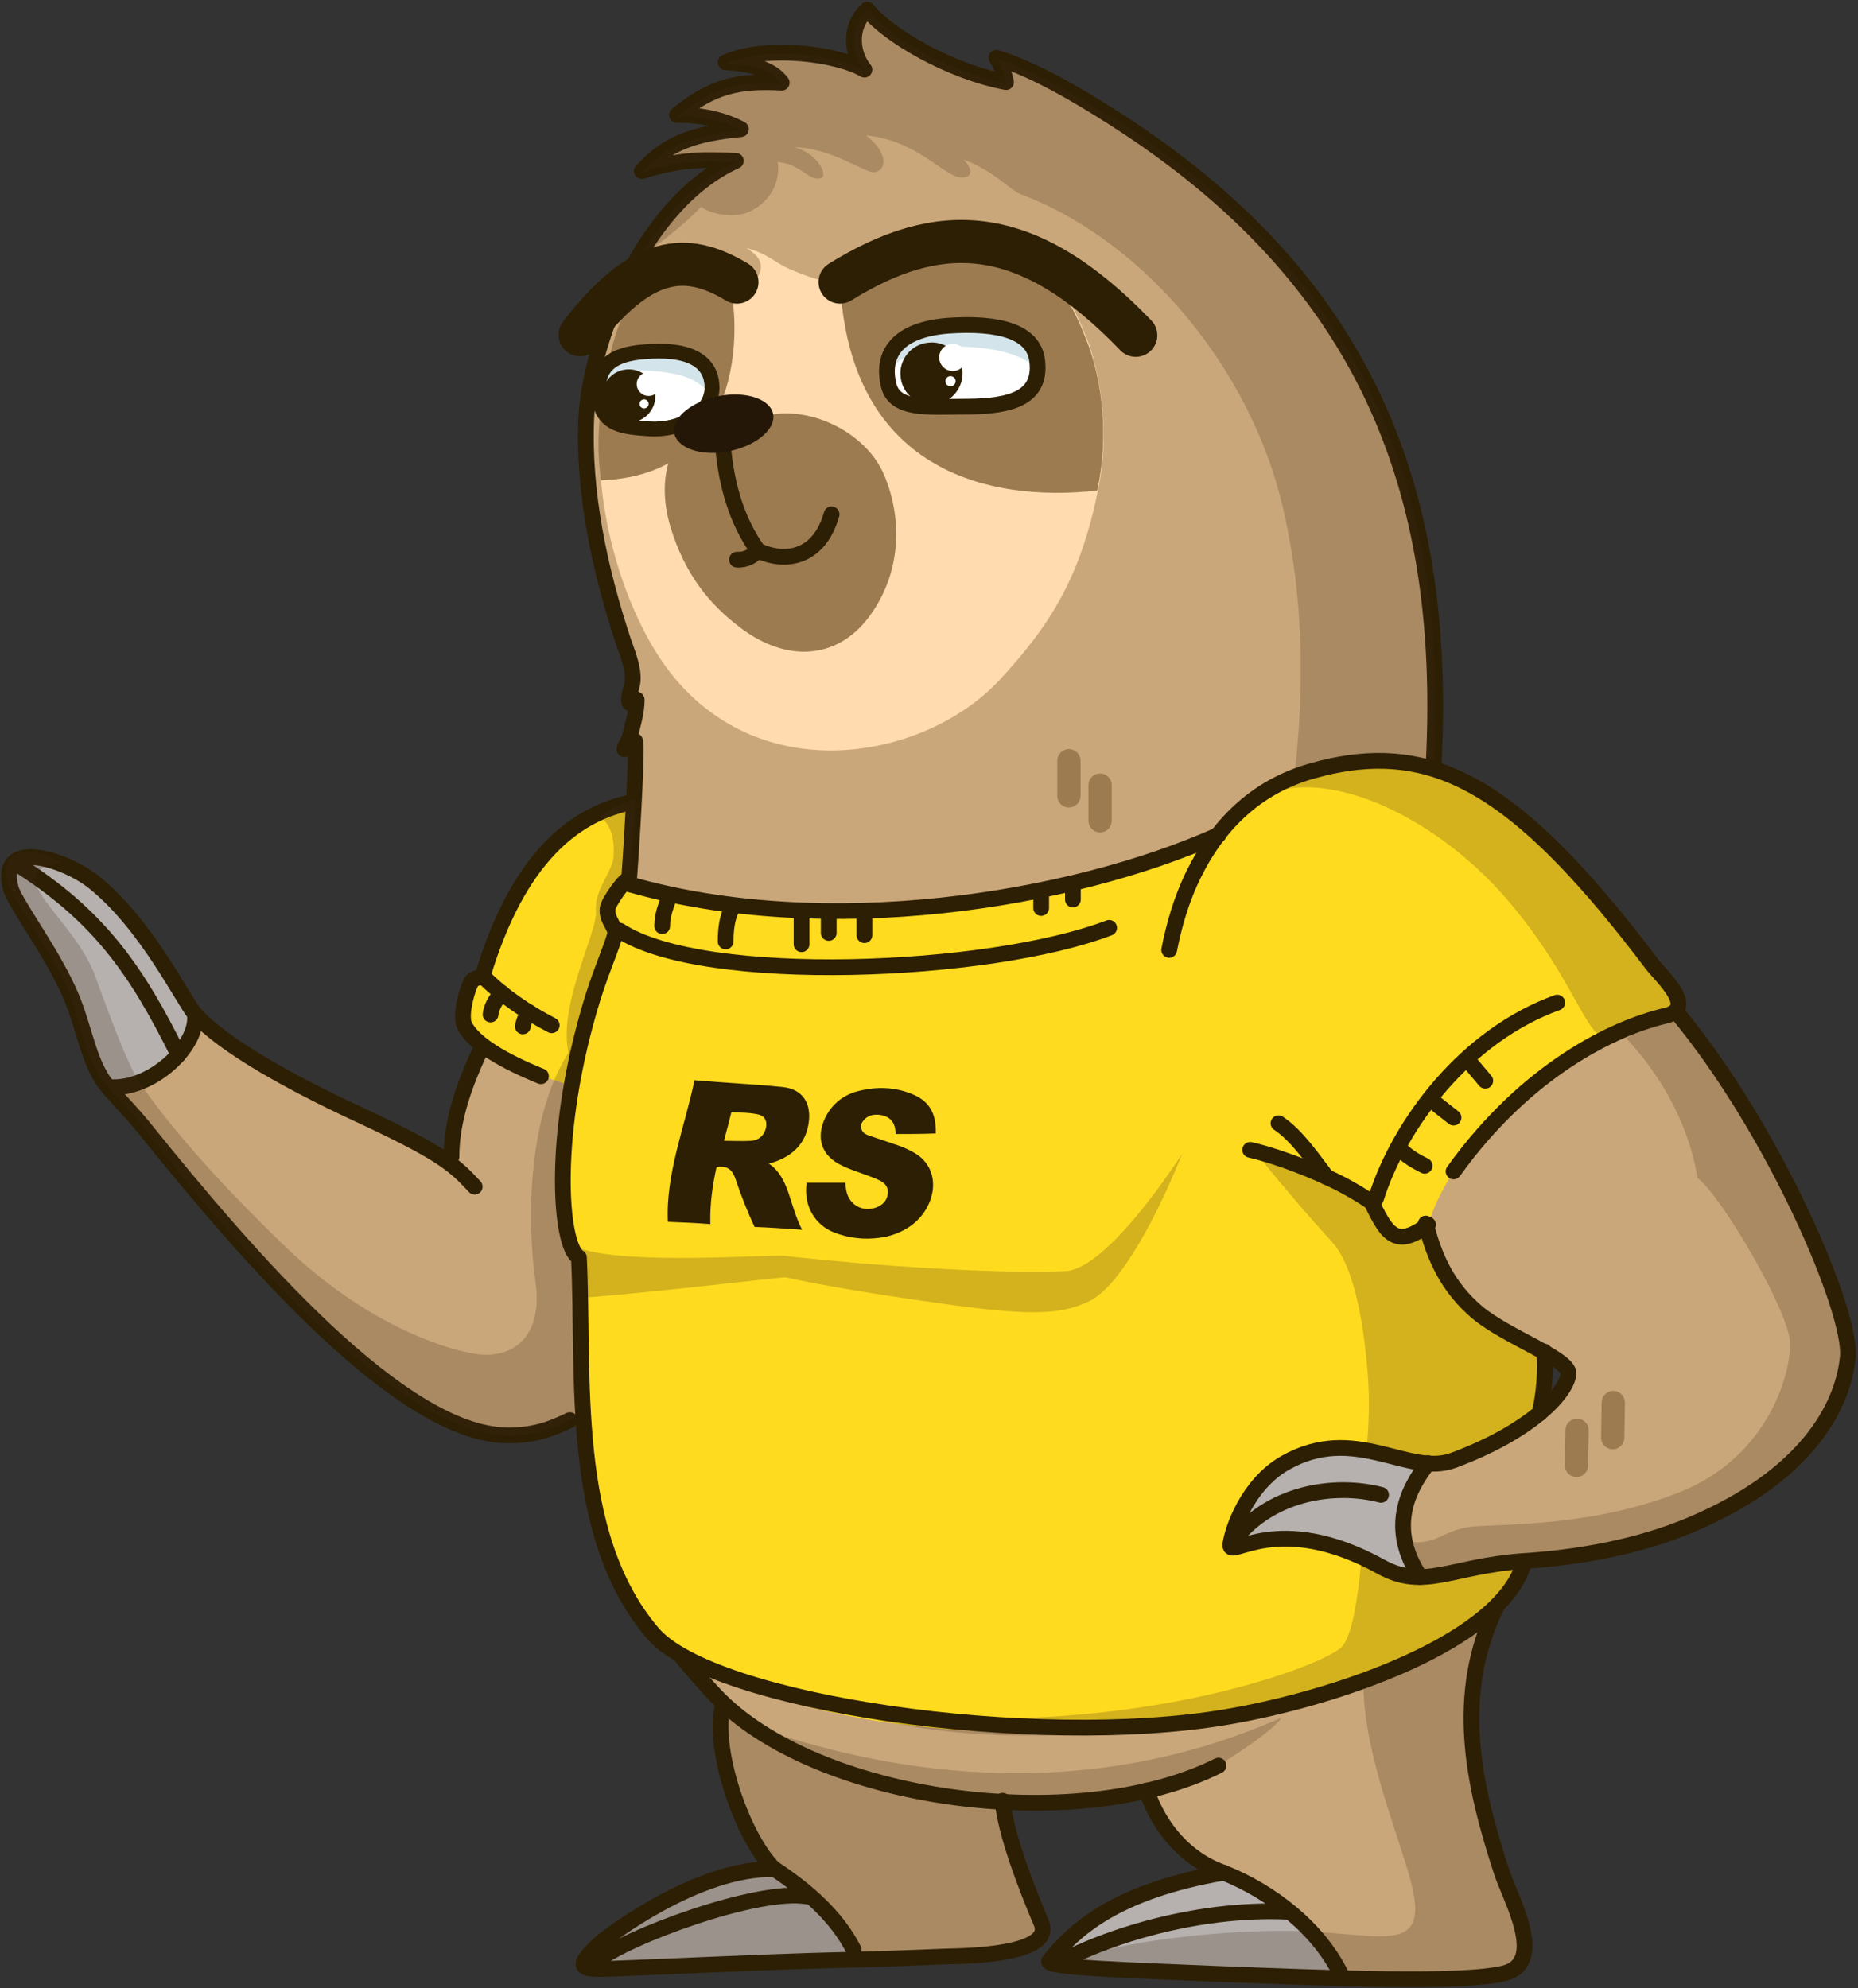 <svg width="328" height="351" viewBox="0 0 328 351" fill="none" xmlns="http://www.w3.org/2000/svg">
<rect x="0" y="0" width="328" height="351" fill="#333333" stroke="none"/>
<g clip-path="url(#clip0_281_2969)">
<path d="M295.8 178.5C297.9 176.5 293.3 172.3 291.7 170.3C276.1 149.6 264.5 139.2 252.9 135.7C248 134.2 243.2 134 238.1 134.7C236.1 135 234.1 135.4 232 136C224.4 138 218.9 142.3 215 147.4C188.8 158.9 145.4 166 111 156.1C111 155.9 111 155.7 111 155.5C110.8 154.1 107.9 158.4 107.3 159.7C106.3 161.7 108.5 163.6 108.4 164.7C108.3 166 106.1 170.9 104.5 176C97 200.2 98.6 220.1 102 222C102.3 228.9 102.8 236.6 103.8 244.6C106.3 263.6 111.9 284.2 126.1 299.3C126.6 299.8 127 300.3 127.5 300.7C125.5 308.3 130.8 324.5 136.5 330C123 329.6 106.9 342 105.8 343C101.1 347.3 102.6 347.6 105.8 347.6C109 347.6 135.1 346.3 148.8 346.1C154.4 346 161.2 345.7 166.8 345.5C170.2 345.4 186.1 345.3 183.6 339.6C180.7 332.8 177.3 323.5 176.9 318.2C185.6 318.7 194.3 318.1 202.1 316.3C204.4 322.9 209.3 328.5 215.8 330.8C196.8 334.1 189.5 340.8 185 346.4C184.4 347.6 199.2 348 215.5 348.7C234.4 349.4 257.4 350.4 265.2 348.6C273 346.8 266.4 335.3 264.9 330.7C259.9 315.3 256.6 299.3 263.8 283.9C266.4 281.4 268.2 278.7 269 275.9C278.5 275.3 289.1 273.4 298.7 269.4C318.6 261 325.3 249 326.2 239.9C327 231.8 313.1 199.4 295.8 178.5ZM271.8 249.5C272.6 246.1 272.9 242.1 272.6 238.7C275.2 240.2 277.1 241.5 276.9 242.6C276.7 244.3 275 246.8 271.8 249.5Z" fill="#CAA77A"/>
<path d="M138 214.599C120.2 232.899 106.9 253.599 89.7 253.399C71 253.199 42.2 221.099 25.5 199.199C23.5 196.599 21.3 194.399 19.3 192.199C15.8 188.199 15.5 183.599 12.7 176.599C11.2 172.899 2.3 158.999 1.5 156.099C-1 147.199 10 150.799 16.3 155.799C28.2 165.099 30.6 175.399 34.3 179.199C39.7 184.699 52 192.199 62.5 196.599C72.7 200.899 75.9 203.299 79.6 205.799C79.6 200.099 81.5 193.399 85.5 183.099C90.3 167.299 99.5 147.699 110.6 141.899L138 214.599Z" fill="#CAA77A"/>
<path d="M110.7 141.8C102.3 143.4 91.7 151.2 85.3 172.3C85.1 172.9 84.4 172.1 83.4 173.2C82.6 174.1 81.3 179.2 82.1 181C85 187.4 100.1 192.4 116.5 195C124.5 183.1 123.2 155 110.7 141.8Z" fill="#FFDB1F"/>
<path d="M19.3 192.3C15.9 188.4 15.1 183.3 12.9 176.9C10.4 169.6 2.4 158.9 1.6 156C-0.9 147.1 10.2 150.6 16.4 155.7C25.8 163.3 32.3 176 34.4 179.1C35.1 184.6 26.8 193 19.3 192.3Z" fill="#B6B1AE"/>
<path d="M34.4 179.1C35.1 184.6 26.7 192.6 19.2 191.9" stroke="#2D1F04" stroke-width="2.781" stroke-miterlimit="10" stroke-linecap="round" stroke-linejoin="round"/>
<path d="M2.6 152.3C17.7 161.7 24.3 171.7 31.5 186.2" stroke="#2D1F04" stroke-width="2.781" stroke-miterlimit="10" stroke-linecap="round" stroke-linejoin="round"/>
<path d="M85.2 172.3C88.8 175.9 93 178.7 97.4 181" stroke="#2D1F04" stroke-width="2.781" stroke-miterlimit="10" stroke-linecap="round" stroke-linejoin="round"/>
<path d="M88.6 175.3C87.3 176.6 86.7 178.1 86.6 179.1" stroke="#2D1F04" stroke-width="2.781" stroke-miterlimit="10" stroke-linecap="round" stroke-linejoin="round"/>
<path d="M93.4 178.7C92.9 179.2 92.4 180.5 92.3 181.2" stroke="#2D1F04" stroke-width="2.781" stroke-miterlimit="10" stroke-linecap="round" stroke-linejoin="round"/>
<path d="M100.6 250.7C96.7 252.6 93.8 253.4 89.7 253.4C71 253.4 44 222.2 25.5 199.2C23.5 196.7 21.3 194.5 19.3 192.2C15.8 188.2 15.2 182.6 12.8 176.5C9.6 168.6 2.7 159.7 1.9 156.8C-0.5 147.8 11.4 151.7 16.4 155.6C25.8 163 32.4 176.7 34.4 179C39.6 184.8 52.1 191.5 62.6 196.4C77.9 203.5 80.1 205.5 83.8 209.5" stroke="#2D1F04" stroke-width="2.781" stroke-miterlimit="10" stroke-linecap="round" stroke-linejoin="round"/>
<path d="M79.7 204.2C79.7 200.5 80.4 194.4 85.2 184.6" stroke="#2D1F04" stroke-width="2.781" stroke-miterlimit="10" stroke-linecap="round" stroke-linejoin="round"/>
<path d="M110.7 141.8C101.4 144 91.5 151.3 85.2 172.3C85 172.8 84.2 172.3 83.3 173.2C82.7 173.9 81.1 179.1 82 181C83.6 184.3 89.1 187.4 95.5 190" stroke="#2D1F04" stroke-width="2.781" stroke-miterlimit="10" stroke-linecap="round" stroke-linejoin="round"/>
<path opacity="0.23" d="M138 214.6C120.2 232.9 106.9 253.6 89.7 253.4C71 253.2 42.2 221.1 25.5 199.2C23.5 196.6 21.3 194.4 19.3 192.2C15.8 188.2 14.7 183 12.7 176.6C10.8 170.3 2.3 159 1.5 156.1C-0.5 148.9 6.3 149.6 10.8 152.3C-0.8 154 13 161.9 16.8 172.3C20.2 181.7 22.9 188.6 24.7 191.2C29.5 198.1 36.8 207 50.7 220.4C63.9 233 77.2 237.9 83.8 239C90.4 240.1 96 236.1 94.5 226.1C93.1 216.1 92.8 195.8 101.5 184.2L120.4 168L138 214.6Z" fill="#3F2719"/>
<path d="M113.4 30.2C120.1 28.2 123.3 28.1 130 28.4C113 36.1 104.2 61.3 103.6 73.7C103 86.9 106 100.7 110.1 113.1C110.8 115.2 111.9 117.7 111.8 120C111.8 121.1 110.9 122.9 111.2 124C111.3 124.5 112.6 123.1 112.5 123.6C112.5 125.7 111.8 128 111.3 130C111.1 130.7 109.9 132.7 110.5 132.2C110.7 132.1 111.5 130.4 112.2 130.8C112.6 131 111.2 151.5 111 156.1C141.3 164.2 186.1 166.2 227.3 151.6C235.5 137.5 246 135.4 253 134.8C255.3 95.8 247 53.3 196.6 21.1C189.9 16.8 182.1 12.3 175.8 10.4C177.1 12.4 177.5 14.7 177.5 14.7C167.5 12.8 156.5 6.4 153 1.9C149.8 4.8 150.1 9.5 152.5 12.5C148 9.8 135.4 8 128 11.2C133.2 11.5 136.3 12.6 137.9 14.8C130.5 14.4 125.7 15.3 119.4 20.5C123.7 20.4 128 21.5 130.7 23.1C123 23.6 118.1 25.1 113.4 30.2Z" fill="#CAA77A"/>
<path d="M107 65.9C108.8 57.3 112.9 47.7 118.6 46.401C122.1 45.6 125.3 47.3 128.4 49.1C131.2 50.7 133.6 50.001 134.2 48.001C134.7 46.2 133.7 45.001 131.8 43.8C135.4 44.7 136.5 46.2 139.4 47.501C144.2 49.6 146.9 50.001 148.2 49.8C151.9 49.001 155.6 45.501 158.9 44.2C173.6 38.6 184.8 41.001 192.1 60.401C193.7 64.8 196.1 74.701 194 85.701C190.9 101.7 185.5 110.3 176.4 120.1C162.2 135.3 129.5 140.3 114.5 112.9C107.4 100 103.7 82.001 107 65.9Z" fill="#FFDBAF"/>
<path d="M124.9 74.601C120.1 75.101 114.7 82.701 118.8 94.401C121.7 102.901 126.5 107.801 131.5 111.401C139.8 117.201 148.4 116.001 153.7 108.501C159.4 100.501 159.1 91.001 156.1 83.901C152.9 76.301 143.3 71.901 136.2 73.201L124.9 74.601Z" fill="#9D7B51"/>
<path d="M107 66C106.2 70.6 105 77 106.1 84.8C134.5 83.7 130 51.4 128.4 49.1C124.5 46.9 121.9 45.5 118.2 46.6C115.6 47.3 109.6 51.3 107 66Z" fill="#9D7B51"/>
<path d="M148.3 49.801C149.9 82.801 174.1 88.801 193.7 86.601C195.8 76.901 194.5 67.501 192.2 61.101C189.9 54.901 185.2 44.301 175.6 42.101C170.4 40.901 164 42.001 158.8 44.201C154.8 45.901 151.8 48.401 148.3 49.801Z" fill="#9D7B51"/>
<path d="M253.1 134.7C255.6 85.9 240.7 49 196.7 20.9C190 16.6 182.2 12.1 175.9 10.2C177.2 12.2 177.6 14.5 177.6 14.5C167.6 12.6 156.7 6.2 153.1 1.7C149.9 4.6 150.2 9.3 152.6 12.3C148.1 9.6 135.5 7.8 128.1 11C133.3 11.3 136.4 12.4 138 14.6C130.6 14.2 125.8 15.1 119.5 20.3C123.8 20.2 128.1 21.3 130.8 22.8C122.9 23.6 118 25 113.3 30.2C120 28.2 123.2 28.1 129.9 28.4C112.9 36.1 104.1 61.3 103.5 73.7C102.9 86.9 105.9 100.7 110 113.1C110.7 115.2 111.8 117.7 111.7 120C111.7 121.1 110.8 122.9 111.1 124C111.2 124.5 112.5 123.1 112.4 123.6C112.4 125.7 111.7 128 111.2 130C111 130.8 109.8 132.7 110.4 132.2C110.6 132.1 111.4 130.4 112.1 130.8C112.5 131 111.9 143.5 111 156.1" stroke="#2D1F04" stroke-width="2.781" stroke-miterlimit="10" stroke-linecap="round" stroke-linejoin="round"/>
<path d="M127.6 78.4C128.2 85.7 130.1 92 133.8 97.2C138.9 99.6 144.7 98.3 146.8 90.8" stroke="#2D1F04" stroke-width="2.781" stroke-miterlimit="10" stroke-linecap="round" stroke-linejoin="round"/>
<path d="M156.9 68.1C158 72.4 163.9 71.8 169.6 71.8C176.9 71.8 184 71.1 183.1 63.7C182.5 58.5 176.3 56.9 167.4 57.5C158.5 58.2 155.5 62.4 156.9 68.1Z" fill="white"/>
<path d="M156.6 66.101C159.4 61.801 164.8 60.801 171.7 61.301C177.6 61.701 181.3 63.201 183.2 65.301C183.2 64.801 183.2 64.301 183.1 63.801C182.5 58.501 176.3 57.001 167.4 57.601C159.5 58.201 156.3 61.401 156.6 66.101Z" fill="#D3E5EA"/>
<path d="M156.9 68.1C158 72.4 163.9 71.8 169.6 71.8C176.9 71.8 184 71.1 183.1 63.7C182.5 58.5 176.3 56.9 167.4 57.5C158.5 58.2 155.5 62.4 156.9 68.1Z" stroke="#2D1F04" stroke-width="2.781" stroke-miterlimit="10" stroke-linecap="round" stroke-linejoin="round"/>
<path d="M169.9 65.3C169.6 62.3 166.8 60.1 163.8 60.5C160.8 60.8 158.6 63.6 159 66.6C159.3 69.6 162.1 71.8 165.1 71.4C168.1 71 170.2 68.3 169.9 65.3Z" fill="#2D1F04"/>
<path d="M168.2 65.5C169.525 65.5 170.6 64.426 170.6 63.1C170.6 61.775 169.525 60.7 168.2 60.7C166.875 60.7 165.8 61.775 165.8 63.1C165.8 64.426 166.875 65.5 168.2 65.5Z" fill="white"/>
<path d="M167.8 68.2C168.297 68.2 168.7 67.797 168.7 67.3C168.7 66.803 168.297 66.4 167.8 66.4C167.303 66.4 166.9 66.803 166.9 67.3C166.9 67.797 167.303 68.2 167.8 68.2Z" fill="white"/>
<path d="M148.3 49.8C165.7 39 181.2 39.1 200.5 59.2" stroke="#2D1F04" stroke-width="7.6" stroke-miterlimit="10" stroke-linecap="round" stroke-linejoin="round"/>
<path opacity="0.23" d="M253.1 134.7C251.1 135 249.1 135.4 247 136C236.2 138.9 229.7 146.3 225.8 154.2C230 132.7 231.5 110.9 226.4 89.3C221 66.3 203.2 43 180 34.2C178.6 33.7 174.9 29.8 170.1 28.2C172 30.1 171.5 31.6 169.4 31.3C166.3 30.8 161.8 24.8 152.9 23.9C157.3 27.4 156.2 30.3 154.3 30.4C152.6 30.5 146.7 26.1 140.3 26C144.6 27.2 146.3 31.2 144.8 31.5C142.6 31.9 141.5 29 137.3 28.6C137.8 32.1 136 35.8 132 37.5C129.3 38.6 125.1 37.7 123.8 36.5C120.4 40 116.9 42.6 112.7 45.7C117 38.4 122.7 31.9 130 28.6C123.3 28.3 120.1 28.3 113.4 30.4C118.1 25.2 123 23.8 130.9 23C128.2 21.4 123.9 20.4 119.6 20.5C125.9 15.3 130.7 14.3 138.1 14.8C136.5 12.6 133.4 11.5 128.2 11.2C135.6 8 148.2 9.9 152.7 12.5C150.3 9.6 150 4.8 153.2 1.9C156.7 6.4 167.7 12.8 177.7 14.7C177.7 14.7 177.3 12.4 176 10.4C182.3 12.4 190.1 16.9 196.8 21.1C240.7 49 255.6 86 253.1 134.7Z" fill="#3F2719"/>
<path d="M188.7 134.3V140.5" stroke="#9D7B51" stroke-width="4.107" stroke-miterlimit="10" stroke-linecap="round" stroke-linejoin="round"/>
<path d="M194.2 138.6V144.9" stroke="#9D7B51" stroke-width="4.107" stroke-miterlimit="10" stroke-linecap="round" stroke-linejoin="round"/>
<path d="M236.7 349.2C234 349.1 231.2 349 228.4 348.9C227.1 348.9 225.8 348.8 224.5 348.8C221.5 348.7 218.5 348.6 215.6 348.5C215.2 348.5 214.7 348.5 214.3 348.4C214 348.4 213.7 348.4 213.4 348.4C211.8 348.3 210.3 348.3 208.8 348.2C208.5 348.2 208.1 348.2 207.8 348.2C205.1 348.1 202.4 348 200 347.9C199.6 347.9 199.3 347.9 198.9 347.9C198.5 347.9 198.1 347.9 197.7 347.8C197.2 347.8 196.7 347.7 196.3 347.7C195.8 347.7 195.4 347.6 194.9 347.6C194.4 347.6 193.9 347.5 193.4 347.5C192.9 347.5 192.4 347.4 191.9 347.4C191 347.3 190.1 347.3 189.3 347.2C188.9 347.2 188.6 347.1 188.2 347.1H188.1C187.8 347.1 187.5 347 187.3 347C187.1 347 186.9 346.9 186.8 346.9C186.7 346.9 186.6 346.9 186.6 346.9C186.2 346.8 185.9 346.8 185.7 346.7C185.6 346.7 185.6 346.6 185.5 346.6C185.4 346.6 185.4 346.5 185.3 346.5L185.2 346.4C185.2 346.3 185.2 346.3 185.2 346.2C185.8 345.4 186.5 344.6 187.3 343.8C187.6 343.5 187.8 343.2 188.1 343C188.4 342.7 188.7 342.4 189 342.2C189.3 341.9 189.6 341.7 189.9 341.4C192 339.6 194.7 337.7 198.1 336.1C198.7 335.8 199.3 335.5 200 335.2C200.1 335.2 200.1 335.1 200.2 335.1C200.5 335 200.8 334.8 201.2 334.7C201.6 334.5 202.1 334.3 202.6 334.2C203 334 203.4 333.9 203.9 333.8C204.2 333.7 204.5 333.6 204.9 333.5C205.3 333.4 205.6 333.3 206 333.2C206.2 333.1 206.5 333.1 206.7 333C207 332.9 207.3 332.8 207.6 332.7C207.9 332.6 208.2 332.5 208.5 332.5C209.5 332.2 210.6 332 211.7 331.7C212.3 331.6 212.8 331.5 213.4 331.3C214.3 331.1 215.1 331 216.1 330.8C224.2 333.9 232.7 339.9 236.7 349.2Z" fill="#B6B1AE"/>
<path d="M151.2 346.001C150.5 346.001 149.7 346.001 149 346.101C135.3 346.301 109.2 347.701 106 347.701C104.7 347.701 103.6 347.601 103.2 347.301C102.7 346.901 103 346.101 104.6 344.401C104.7 344.301 104.8 344.201 104.9 344.101C105 344.001 105.1 343.901 105.2 343.801C105.4 343.601 105.7 343.301 105.9 343.101C107 342.101 123.2 329.601 136.6 330.101C142.3 333.701 148.1 339.201 151.2 346.001Z" fill="#B6B1AE"/>
<path d="M293.7 179.4C281.7 180.6 257.6 198.4 252.1 216.2C252.1 216.3 251.9 216.3 251.9 216.4C253.4 222.2 255.8 227.4 260.9 231.7C264.1 234.4 269.1 236.7 272.7 238.7C272.8 241.9 272.5 246.2 271.9 249.4C268.5 252.2 263.5 255.2 256.7 257.8C255.2 258.3 253.7 258.5 252.1 258.3C252 258.3 251.9 258.3 251.7 258.3C251.6 258.3 251.4 258.3 251.3 258.3C248.6 258 245.8 257.1 242.8 256.4C242.2 256.3 241.6 256.1 240.9 256C240.6 256 240.4 255.9 240.1 255.9C239.8 255.8 239.4 255.8 239.1 255.8H239C238.8 255.8 238.6 255.8 238.4 255.8C238.2 255.8 238 255.8 237.8 255.8C234.4 255.6 230.8 256.2 226.8 258.5C220.2 262.3 217.5 270.3 217.2 272.9C217 275.1 222.5 269.7 234.3 272.9C235 273.1 235.7 273.3 236.5 273.6C238 274.1 239.6 274.7 241.3 275.5C241.7 275.7 242.1 275.9 242.6 276.1C243 276.3 243.5 276.6 243.9 276.8C244.2 277 244.5 277.1 244.8 277.3C245.1 277.4 245.4 277.6 245.7 277.7C245.8 277.8 246 277.8 246.1 277.9C246.7 278.1 247.2 278.3 247.8 278.4C248 278.5 248.3 278.5 248.5 278.5C249.3 278.6 250 278.7 250.8 278.7C255.4 278.6 260.4 276.5 268.9 275.9H269C265.1 290.1 235.5 300.2 216.6 303.4C199.8 306.2 173 307.1 152.4 303.4C131.4 299.6 119.6 293.4 115.2 288.6C100.6 273 103 240.7 102.2 222.3C98.9 220.3 97.5 200.4 104.7 176.3C106.2 171.2 108.4 166.2 108.6 165C108.7 163.9 106.6 162.1 107.5 160C108.2 158.5 111.6 153.5 111.1 156.4C146 166.4 188.7 158.7 215.1 147.7C219 142.6 224.5 138.3 232.1 136.3C234.2 135.7 236.2 135.3 238.2 135C255.5 132.5 269.6 141.1 291.8 170.5C293.6 172.6 299.9 178.2 293.7 179.4Z" fill="#FFDB1F"/>
<path d="M122.6 190.7C128.2 191.2 133.2 191.4 138.1 191.9C142.1 192.3 143.1 195.2 142.8 197.9C142.4 201.6 140.2 204 136.5 205.2C136.3 205.3 136.1 205.3 135.7 205.4C139.4 207.9 139.3 212.7 141.6 217.1C138.6 216.9 136 216.7 133.2 216.6C131.9 213.8 130.8 211 129.9 208.3C129.4 206.8 128.7 205.7 126.5 206C125.8 209.2 125.3 212.5 125.4 216.1C122.8 215.9 120.4 215.8 117.9 215.7C117.5 207.2 120.9 198.9 122.6 190.7ZM129.1 196.4C128.7 198 128.3 199.6 127.8 201.4C129.5 201.4 131 201.5 132.6 201.4C134 201.3 134.9 200.4 135.2 199.2C135.5 197.9 135 196.9 133.6 196.7C132.2 196.4 130.7 196.4 129.1 196.4ZM160.9 193.1C157.9 191.9 154.8 191.8 151.6 192.6C148.2 193.4 145.9 195.9 145.1 198.9C144.4 201.7 145.4 204.1 148.3 205.6C149.8 206.4 151.5 206.9 153.1 207.5C153.9 207.8 154.7 208.1 155.5 208.5C156.4 209 156.9 209.8 156.7 210.9C156.5 212.1 155.7 212.8 154.6 213.2C152.2 214 149.9 212.7 149.4 210.2C149.3 209.7 149.3 209.3 149.2 208.8C146.8 208.8 144.6 208.8 142.4 208.8C141.8 212.9 143.9 216.3 147.3 217.6C149.9 218.6 152.6 218.9 155.4 218.5C157.1 218.3 159 217.6 160.5 216.6C165.2 213.5 166.7 206.4 161.2 203.4C160.3 202.9 159.4 202.5 158.5 202.2C156.8 201.6 155.2 201.1 153.5 200.5C152.6 200.2 151.9 199.8 152 198.5C152.7 197.1 153.8 196.7 155.1 196.8C157.1 197 158.1 198.1 158.1 200.2C160.4 200.2 162.7 200.2 165.2 200.1C165.3 196.5 164 194.3 160.9 193.1Z" fill="#2D1F04"/>
<path opacity="0.23" d="M183.9 341.5C183.8 341.6 183.8 341.7 183.7 341.9C183.6 342.1 183.4 342.4 183.1 342.6C182.9 342.8 182.6 343 182.3 343.2C182.1 343.3 182 343.4 181.8 343.5C181.3 343.7 180.8 343.9 180.2 344.1C178.9 344.5 177.5 344.8 176 345C175.8 345 175.5 345.1 175.3 345.1C175.1 345.1 174.8 345.2 174.6 345.2C174.4 345.2 174.1 345.3 173.9 345.3C172.2 345.5 170.6 345.5 169.3 345.6C169.1 345.6 169 345.6 168.8 345.6C168.7 345.6 168.6 345.6 168.5 345.6C168.4 345.6 168.2 345.6 168.1 345.6C167.7 345.6 167.4 345.6 167.2 345.6C166.9 345.6 166.6 345.6 166.3 345.6C166 345.6 165.7 345.6 165.4 345.6C164.6 345.6 163.7 345.7 162.9 345.7C162.2 345.7 161.6 345.8 160.9 345.8C160.4 345.8 159.9 345.8 159.5 345.9C158.4 345.9 157.3 346 156.2 346C154.6 346.1 153 346.1 151.5 346.1C150.8 346.1 150 346.1 149.3 346.2C135.6 346.4 109.5 347.8 106.3 347.8C106.1 347.8 105.9 347.8 105.7 347.8C105.6 347.8 105.4 347.8 105.3 347.8C105.2 347.8 105.2 347.8 105.1 347.8C105 347.8 105 347.8 104.9 347.8C104.7 347.8 104.5 347.8 104.4 347.7C104.3 347.7 104.3 347.7 104.2 347.7C104.1 347.7 104 347.7 104 347.6C104 347.6 104 347.6 103.9 347.6H103.8C103.7 347.6 103.7 347.6 103.7 347.5C103.6 347.5 103.6 347.4 103.6 347.4L103.5 347.3C103.4 347.2 103.4 347 103.4 346.8V346.7C103.4 346.6 103.5 346.5 103.5 346.4C103.5 346.4 103.5 346.4 103.5 346.3C103.5 346.3 103.5 346.2 103.6 346.2C103.6 346.1 103.7 346.1 103.7 346C103.8 345.9 103.8 345.8 103.9 345.7L104 345.6C104.1 345.5 104.3 345.3 104.4 345.1C104.5 345 104.6 344.9 104.6 344.8C104.7 344.7 104.8 344.6 104.9 344.5C105 344.4 105.1 344.3 105.2 344.2C105.3 344.1 105.4 344 105.5 343.9C105.7 343.7 106 343.4 106.2 343.2C106.2 343.2 106.2 343.2 106.3 343.1C106.3 343.1 106.3 343.1 106.4 343L106.5 342.9L106.6 342.8C106.8 342.6 107.1 342.4 107.5 342.1L107.6 342L107.7 341.9C109.9 340.3 114.2 337.3 119.4 334.7C119.5 334.6 119.7 334.6 119.8 334.5C120.8 334 121.9 333.5 122.9 333.1C123.1 333 123.2 333 123.4 332.9C123.5 332.9 123.5 332.9 123.5 332.8C124.1 332.6 124.7 332.3 125.4 332.1C126.3 331.8 127.2 331.5 128.1 331.2C128.4 331.1 128.7 331 128.9 331C129.7 330.8 130.5 330.6 131.4 330.4C131.5 330.4 131.5 330.4 131.6 330.4C131.6 330.4 131.6 330.4 131.7 330.4C131.9 330.4 132.1 330.3 132.4 330.3C132.5 330.3 132.6 330.3 132.7 330.3C132.8 330.3 132.8 330.3 132.9 330.3C133 330.3 133 330.3 133.1 330.3C133.3 330.3 133.5 330.2 133.7 330.2C133.8 330.2 133.9 330.2 134 330.2C134.3 330.2 134.7 330.1 135 330.1C135.4 330.1 135.8 330.1 136.1 330.1C136.3 330.1 136.6 330.1 136.8 330.1C136.7 330 136.5 329.8 136.3 329.6C135.7 329 135.1 328.2 134.5 327.4C129.7 320.4 125.8 307.3 127.8 300.7C138.8 310.5 158 316.8 177.1 317.9V318C177.4 322.2 179.6 328.9 182 334.9C182.4 336.1 182.9 337.2 183.3 338.2C183.5 338.6 183.7 339.1 183.8 339.5C184.1 340.3 184.1 341 183.9 341.5Z" fill="#3F2719"/>
<path opacity="0.23" d="M268.3 346.4C268.1 346.7 267.9 346.9 267.7 347.1C267.1 347.7 266.3 348.1 265.3 348.3C260.3 349.5 249.1 349.5 236.7 349.1C236.5 349.1 236.4 349.1 236.2 349.1C235.1 349.1 233.9 349 232.7 349C230.4 348.9 228.1 348.8 225.8 348.8C225.2 348.8 224.7 348.8 224.1 348.7C223.5 348.7 222.9 348.7 222.2 348.6C221.4 348.6 220.6 348.5 219.8 348.5C218.4 348.4 217 348.4 215.6 348.3C214.5 348.3 213.5 348.2 212.5 348.2C212.1 348.2 211.6 348.2 211.2 348.1H211.1C210.9 348.1 210.7 348.1 210.5 348.1C210 348.1 209.5 348.1 209.1 348C207.6 347.9 206.2 347.9 204.8 347.8C204.5 347.8 204.2 347.8 203.9 347.8C203.8 347.8 203.7 347.8 203.6 347.8C203.4 347.8 203.2 347.8 202.9 347.8C202.2 347.8 201.6 347.7 201 347.7C200.7 347.7 200.4 347.7 200.2 347.7C199.9 347.7 199.5 347.7 199.2 347.7C198.1 347.7 197.1 347.6 196.2 347.6C196 347.6 195.8 347.6 195.6 347.6C195.4 347.6 195.3 347.6 195.1 347.6C195 347.6 186.8 346.8 186.7 346.8C199.3 341.8 221.2 340.4 231.6 341H231.7C236.3 341.3 240 341.7 242 341.8C249 342.1 251.6 340.5 248.6 330.5C245.8 321.1 240.5 307.9 240.7 296.7C248 294.1 256.9 290.8 264.3 283.4C256.3 298.7 260.6 316.1 265.2 330.3C266.2 334.2 270.7 342.4 268.3 346.4Z" fill="#3F2719"/>
<path opacity="0.23" d="M215.1 311.7C218.2 309.7 224.4 305.8 226.3 303.2C189.3 319.6 154.3 312.1 133.8 305C152.7 315.6 168.2 318.2 182.8 318.2C197.4 318.1 206.9 315 215.1 311.7Z" fill="#3F2719"/>
<path opacity="0.23" d="M102.9 229.1C115.3 228.2 138.2 225.4 138.7 225.5C139.2 225.6 145.6 227.1 159.1 229.1C179.8 232.2 186.3 232.6 192.3 229.7C196.6 227.7 202.7 218.5 208.7 203.7C200.2 216.5 192.7 224.2 188.1 224.4C171.1 225.1 141.9 222.2 138.6 221.7C136.2 221.4 111 223.4 102.4 220.4" fill="#3F2719"/>
<path opacity="0.23" d="M269 275.6C268.5 276.7 267.9 278.1 267.5 279.2C264.1 288 240.5 300 205.3 304.7C181.6 307.9 162.7 306.6 144.1 300.8C193.9 309.3 233.2 294.4 236.8 290.8C238.7 288.9 239.7 282.3 240.4 274.8C242.2 275.7 244.1 276.6 245.6 277.4C251.5 280.5 260.2 275.6 269 275.6Z" fill="#3F2719"/>
<path opacity="0.23" d="M271.7 249.5C265.8 254.3 258.3 257.1 256.5 257.8C252 259.5 247 257.1 241.2 256.1C241.7 251.8 241.8 247.2 241.5 243.1C240.9 235.5 239.5 224 235.1 219.2C230.7 214.4 224.9 207.6 221.6 203.3C233 206 237.4 209.3 241.9 212.2C243.3 215.8 245.9 221.4 251.8 216.5C253.3 222.3 255.7 227.4 260.8 231.7C261.4 232.2 271.9 238.2 272.6 238.7C272.7 243.7 272.2 246 271.7 249.5Z" fill="#3F2719"/>
<path opacity="0.23" d="M293.9 179.4C291 180.8 287 181.3 284.5 182.8C280.2 185.1 279 173.8 265.8 158.5C253 143.8 233 134.4 221.5 141.3C224.5 139 228.1 137.2 232.3 136.1C239.1 134.3 245.3 133.8 251.4 135.3C263.5 138.2 275.6 148.6 292 170.4C293.7 172.6 299.6 176.7 293.9 179.4Z" fill="#3F2719"/>
<path opacity="0.23" d="M326.2 239.8C325.4 247.6 320.3 257.7 306 265.7C305.9 265.8 305.9 265.8 305.8 265.8C305.3 266.1 304.7 266.4 304.2 266.7C304.1 266.7 304.1 266.8 304 266.8C303 267.3 301.9 267.9 300.8 268.4C300.2 268.7 299.6 268.9 299 269.2C289.4 273.2 278.6 275 269.1 275.7C261.3 276.2 256.5 278.1 252.2 278.4C251.8 278.4 251.3 278.5 250.9 278.5C248.8 278.5 246.7 278 244.4 276.7C237.7 273 232.3 271.9 228.1 271.8C227.6 271.8 227 271.8 226.6 271.8C222.1 271.9 219.3 273.3 218.2 273.4C217.9 273.4 217.8 273.2 217.9 272.9C217.9 272.7 217.9 272.5 218 272.3C227.8 264.7 240.6 269.4 246.5 271.5C253.1 273.9 254.2 270 260 269.5C265.8 269 281.5 269.5 296.8 263.3C312.1 257.1 316.2 242.5 316 237C315.8 231.4 303.8 211 299.7 208C298.1 198.6 293.5 190.2 287.1 183.3C289.3 182 291.8 180.8 294.4 179.6C294.4 179.6 294.5 179.6 294.5 179.5C295.2 179.3 295.7 179.1 296 178.8C313.2 199.5 327 231.9 326.2 239.8Z" fill="#3F2719"/>
<path opacity="0.23" d="M105.8 144.101C108.1 145.601 108.5 148.601 108.3 151.301C108.1 154.001 104.9 157.001 105.2 160.901C105.6 164.801 96.6 180.801 101.5 188.701C102.8 182.701 104.9 174.901 106.5 170.701C108.1 166.501 108.8 165.801 108.6 164.601C108.4 163.401 107.1 162.201 107.3 160.901C107.5 159.601 109 156.501 110.9 155.101C111.5 151.801 112 145.301 112.2 141.101C108.7 142.201 107.6 142.901 105.8 144.101Z" fill="#3F2719"/>
<path d="M284.8 247.601L284.7 253.801" stroke="#9D7B51" stroke-width="4.107" stroke-miterlimit="10" stroke-linecap="round" stroke-linejoin="round"/>
<path d="M278.4 252.501L278.3 258.701" stroke="#9D7B51" stroke-width="4.107" stroke-miterlimit="10" stroke-linecap="round" stroke-linejoin="round"/>
<path d="M111.1 156.1C111.6 153.3 108.1 158.3 107.5 159.7C106.5 161.7 108.7 163.6 108.6 164.7C108.5 166 106.3 170.9 104.7 176C97.2 200.2 98.8 220.1 102.2 222C103.2 242.8 100.3 270.8 115.2 288.3C125.7 300.7 182.6 308.9 216.6 303.1C235.6 299.9 265.4 289.9 269.1 275.6" stroke="#2D1F04" stroke-width="2.781" stroke-miterlimit="10" stroke-linecap="round" stroke-linejoin="round"/>
<path d="M215.1 311.7C189.7 324.4 143.8 317.8 126.3 299.3C124.2 297.1 120.6 292.9 120.2 292.3" stroke="#2D1F04" stroke-width="2.781" stroke-miterlimit="10" stroke-linecap="round" stroke-linejoin="round"/>
<path d="M111.1 156.1C145.7 166 188.9 159.1 215.1 147.4" stroke="#2D1F04" stroke-width="2.781" stroke-miterlimit="10" stroke-linecap="round" stroke-linejoin="round"/>
<path d="M195.8 163.8C174.7 171.9 124.2 174 109.4 164.3" stroke="#2D1F04" stroke-width="2.781" stroke-miterlimit="10" stroke-linecap="round" stroke-linejoin="round"/>
<path d="M118.1 158.4C117.5 160.2 116.9 161.5 116.9 163.5" stroke="#2D1F04" stroke-width="2.781" stroke-miterlimit="10" stroke-linecap="round" stroke-linejoin="round"/>
<path d="M129.1 160.601C128.3 162.201 128.1 164.401 128.1 166.201" stroke="#2D1F04" stroke-width="2.781" stroke-miterlimit="10" stroke-linecap="round" stroke-linejoin="round"/>
<path d="M141.5 161.8V166.7" stroke="#2D1F04" stroke-width="2.781" stroke-miterlimit="10" stroke-linecap="round" stroke-linejoin="round"/>
<path d="M152.6 161.7V162.4V162.9V163.6V164.1V164.6V165.1" stroke="#2D1F04" stroke-width="2.781" stroke-miterlimit="10" stroke-linecap="round" stroke-linejoin="round"/>
<path d="M146.3 162.3V162.8V163.3V163.8V164.2V164.7" stroke="#2D1F04" stroke-width="2.781" stroke-miterlimit="10" stroke-linecap="round" stroke-linejoin="round"/>
<path d="M183.8 157.9V158.4V158.9V159.8V160.3" stroke="#2D1F04" stroke-width="2.781" stroke-miterlimit="10" stroke-linecap="round" stroke-linejoin="round"/>
<path d="M189.4 156.8V157.6V158.3V158.8" stroke="#2D1F04" stroke-width="2.781" stroke-miterlimit="10" stroke-linecap="round" stroke-linejoin="round"/>
<path d="M187.4 346.2C195.5 342.1 205.3 339.2 215 338C219.2 337.5 223.4 337.3 227.4 337.5" stroke="#2D1F04" stroke-width="2.781" stroke-miterlimit="10" stroke-linecap="round" stroke-linejoin="round"/>
<path d="M105.2 346.301C110.4 342.001 133.8 333.301 142.5 334.801" stroke="#2D1F04" stroke-width="2.781" stroke-miterlimit="10" stroke-linecap="round" stroke-linejoin="round"/>
<path d="M216 330.601C224.5 334.001 232.7 340.401 236.7 348.501" stroke="#2D1F04" stroke-width="2.781" stroke-miterlimit="10" stroke-linecap="round" stroke-linejoin="round"/>
<path d="M136.8 330C142.5 333.8 147.7 338.3 150.7 344.2" stroke="#2D1F04" stroke-width="2.781" stroke-miterlimit="10" stroke-linecap="round" stroke-linejoin="round"/>
<path d="M250.7 278.4C248.5 278.4 246.3 278 243.8 276.6C225.5 266.6 217 275.4 217.2 272.7C217.5 270 220.1 262.1 226.8 258.3C237 252.4 245.1 257.8 252.1 258.3C248.5 262.9 245 269.8 250.7 278.4Z" fill="#B6B1AE"/>
<path d="M251.7 216.001C253.2 222.001 255.6 227.301 260.8 231.701C266.2 236.201 277.2 239.901 276.9 242.601C276.4 246.201 269.8 252.901 256.6 257.801C248.6 260.801 239.2 251.201 226.8 258.301C220.2 262.101 217.5 270.101 217.2 272.701C216.9 275.401 225.5 266.501 243.8 276.601C251.4 280.801 256.2 276.501 268.8 275.601C278.3 275.001 289.1 273.201 298.7 269.101C318.5 260.701 325.3 248.701 326.2 239.601C327 231.701 313.3 199.501 295.9 178.601" stroke="#2D1F04" stroke-width="2.781" stroke-miterlimit="10" stroke-linecap="round" stroke-linejoin="round"/>
<path d="M252.1 216.2C246.1 220.8 244.6 217.3 241.9 211.8" stroke="#2D1F04" stroke-width="2.781" stroke-miterlimit="10" stroke-linecap="round" stroke-linejoin="round"/>
<path d="M220.7 203C224.3 203.8 229.9 205.8 234.2 207.8C238 209.5 240.7 211.3 242.1 212.2" stroke="#2D1F04" stroke-width="2.781" stroke-miterlimit="10" stroke-linecap="round" stroke-linejoin="round"/>
<path d="M234.2 207.8C231.8 204.7 229 200.5 225.7 198.3" stroke="#2D1F04" stroke-width="2.781" stroke-miterlimit="10" stroke-linecap="round" stroke-linejoin="round"/>
<path d="M256.6 206.8C269.6 188.7 285 181.5 293.7 179.4C299.8 178.2 293.5 172.6 291.7 170.3C269.5 140.9 255.4 132.3 238.1 134.7C236.1 135 234.1 135.4 232 136C221.2 138.9 214.7 146.3 210.8 154.2C208.5 158.8 207.2 163.6 206.4 167.7" stroke="#2D1F04" stroke-width="2.781" stroke-miterlimit="10" stroke-linecap="round" stroke-linejoin="round"/>
<path d="M242.9 211.6C247.1 198.3 258.8 182.8 274.9 177" stroke="#2D1F04" stroke-width="2.781" stroke-miterlimit="10" stroke-linecap="round" stroke-linejoin="round"/>
<path d="M247.4 203.101C248.7 204.301 249.9 205.001 251.5 205.801" stroke="#2D1F04" stroke-width="2.781" stroke-miterlimit="10" stroke-linecap="round" stroke-linejoin="round"/>
<path d="M253.3 194.7L256.6 197.3" stroke="#2D1F04" stroke-width="2.781" stroke-miterlimit="10" stroke-linecap="round" stroke-linejoin="round"/>
<path d="M259.5 187.601L262.2 190.801" stroke="#2D1F04" stroke-width="2.781" stroke-miterlimit="10" stroke-linecap="round" stroke-linejoin="round"/>
<path d="M202.4 316.101C204.7 322.801 209.4 328.301 216 330.601C197 333.901 189.7 340.601 185.2 346.201C184.6 347.401 199.4 347.801 215.7 348.501C234.6 349.201 257.6 350.201 265.4 348.401C273.2 346.601 266.6 335.101 265.1 330.501C260 314.901 256.6 299.201 264.2 283.601" stroke="#2D1F04" stroke-width="2.781" stroke-miterlimit="10" stroke-linecap="round" stroke-linejoin="round"/>
<path d="M127.7 300.801C125.5 308.301 131 324.401 136.7 330.001C123.2 329.601 107.1 342.001 106 343.001C101.3 347.301 102.8 347.601 106 347.601C109.2 347.601 135.3 346.301 149 346.001C154.6 345.901 161.4 345.601 167 345.401C170.4 345.301 186.3 345.201 183.8 339.401C180.9 332.601 177.4 323.201 177 317.901" stroke="#2D1F04" stroke-width="2.781" stroke-miterlimit="10" stroke-linecap="round" stroke-linejoin="round"/>
<path d="M217.2 272.699C223.9 263.299 235.8 261.799 243.8 263.899" stroke="#2D1F04" stroke-width="2.781" stroke-miterlimit="10" stroke-linecap="round" stroke-linejoin="round"/>
<path d="M252.1 258.3C248.5 262.9 245 269.8 250.7 278.4" stroke="#2D1F04" stroke-width="2.781" stroke-miterlimit="10" stroke-linecap="round" stroke-linejoin="round"/>
<path d="M133.8 97.2C133 98 131.9 98.9 130.1 98.8" stroke="#2D1F04" stroke-width="2.781" stroke-miterlimit="10" stroke-linecap="round" stroke-linejoin="round"/>
<path d="M105.8 70.5C106.3 75.1 109.8 75.4 114.5 75.7C120 76 125.7 73.1 125.7 68.5C125.6 63.2 120.8 61.4 113.8 62.1C108 62.6 105.2 65.3 105.8 70.5Z" fill="white"/>
<path d="M105.7 69.801C107.6 65.601 111 65.001 116.3 65.601C121.3 66.101 123.6 67.301 125.5 69.901C126.7 63.401 120.8 61.701 113.8 62.101C108.5 62.301 105.6 64.901 105.7 69.801Z" fill="#D3E5EA"/>
<path d="M115.7 69.9C115.7 67.3 113.6 65.2 111 65.2C108.4 65.2 106.3 67.3 106.3 69.9C106.3 72.5 108.4 74.6 111 74.6C113.6 74.6 115.7 72.5 115.7 69.9Z" fill="#2D1F04"/>
<path d="M105.8 70.5C106.5 75 109.9 75.4 114.5 75.7C120.1 76.1 125.6 73.1 125.7 68.5C125.7 63.2 120.8 61.5 113.8 62.1C108.1 62.5 104.9 64.7 105.8 70.5Z" stroke="#2D1F04" stroke-width="2.62" stroke-miterlimit="10" stroke-linecap="round" stroke-linejoin="round"/>
<path d="M114.5 69.9C115.66 69.9 116.6 68.96 116.6 67.8C116.6 66.64 115.66 65.7 114.5 65.7C113.34 65.7 112.4 66.64 112.4 67.8C112.4 68.96 113.34 69.9 114.5 69.9Z" fill="white"/>
<path d="M113.7 72.1C114.142 72.1 114.5 71.742 114.5 71.3C114.5 70.858 114.142 70.5 113.7 70.5C113.258 70.5 112.9 70.858 112.9 71.3C112.9 71.742 113.258 72.1 113.7 72.1Z" fill="white"/>
<path d="M119 76.4C118.6 73.7 122.2 70.8 127 69.9C131.8 69 136.1 70.5 136.5 73.2C136.9 75.9 133.3 78.8 128.5 79.7C123.7 80.6 119.5 79.1 119 76.4Z" fill="#251707"/>
<path d="M130.1 49.8C121 44.3 113.1 45.2 102.4 59.1" stroke="#2D1F04" stroke-width="7.6" stroke-miterlimit="10" stroke-linecap="round" stroke-linejoin="round"/>
<path d="M272.6 238.601C272.9 242.201 272.6 245.801 271.8 249.501" stroke="#2D1F04" stroke-width="2.781" stroke-miterlimit="10" stroke-linecap="round" stroke-linejoin="round"/>
</g>
<defs>
<clipPath id="clip0_281_2969">
<rect width="328" height="351" fill="white"/>
</clipPath>
</defs>
</svg>
